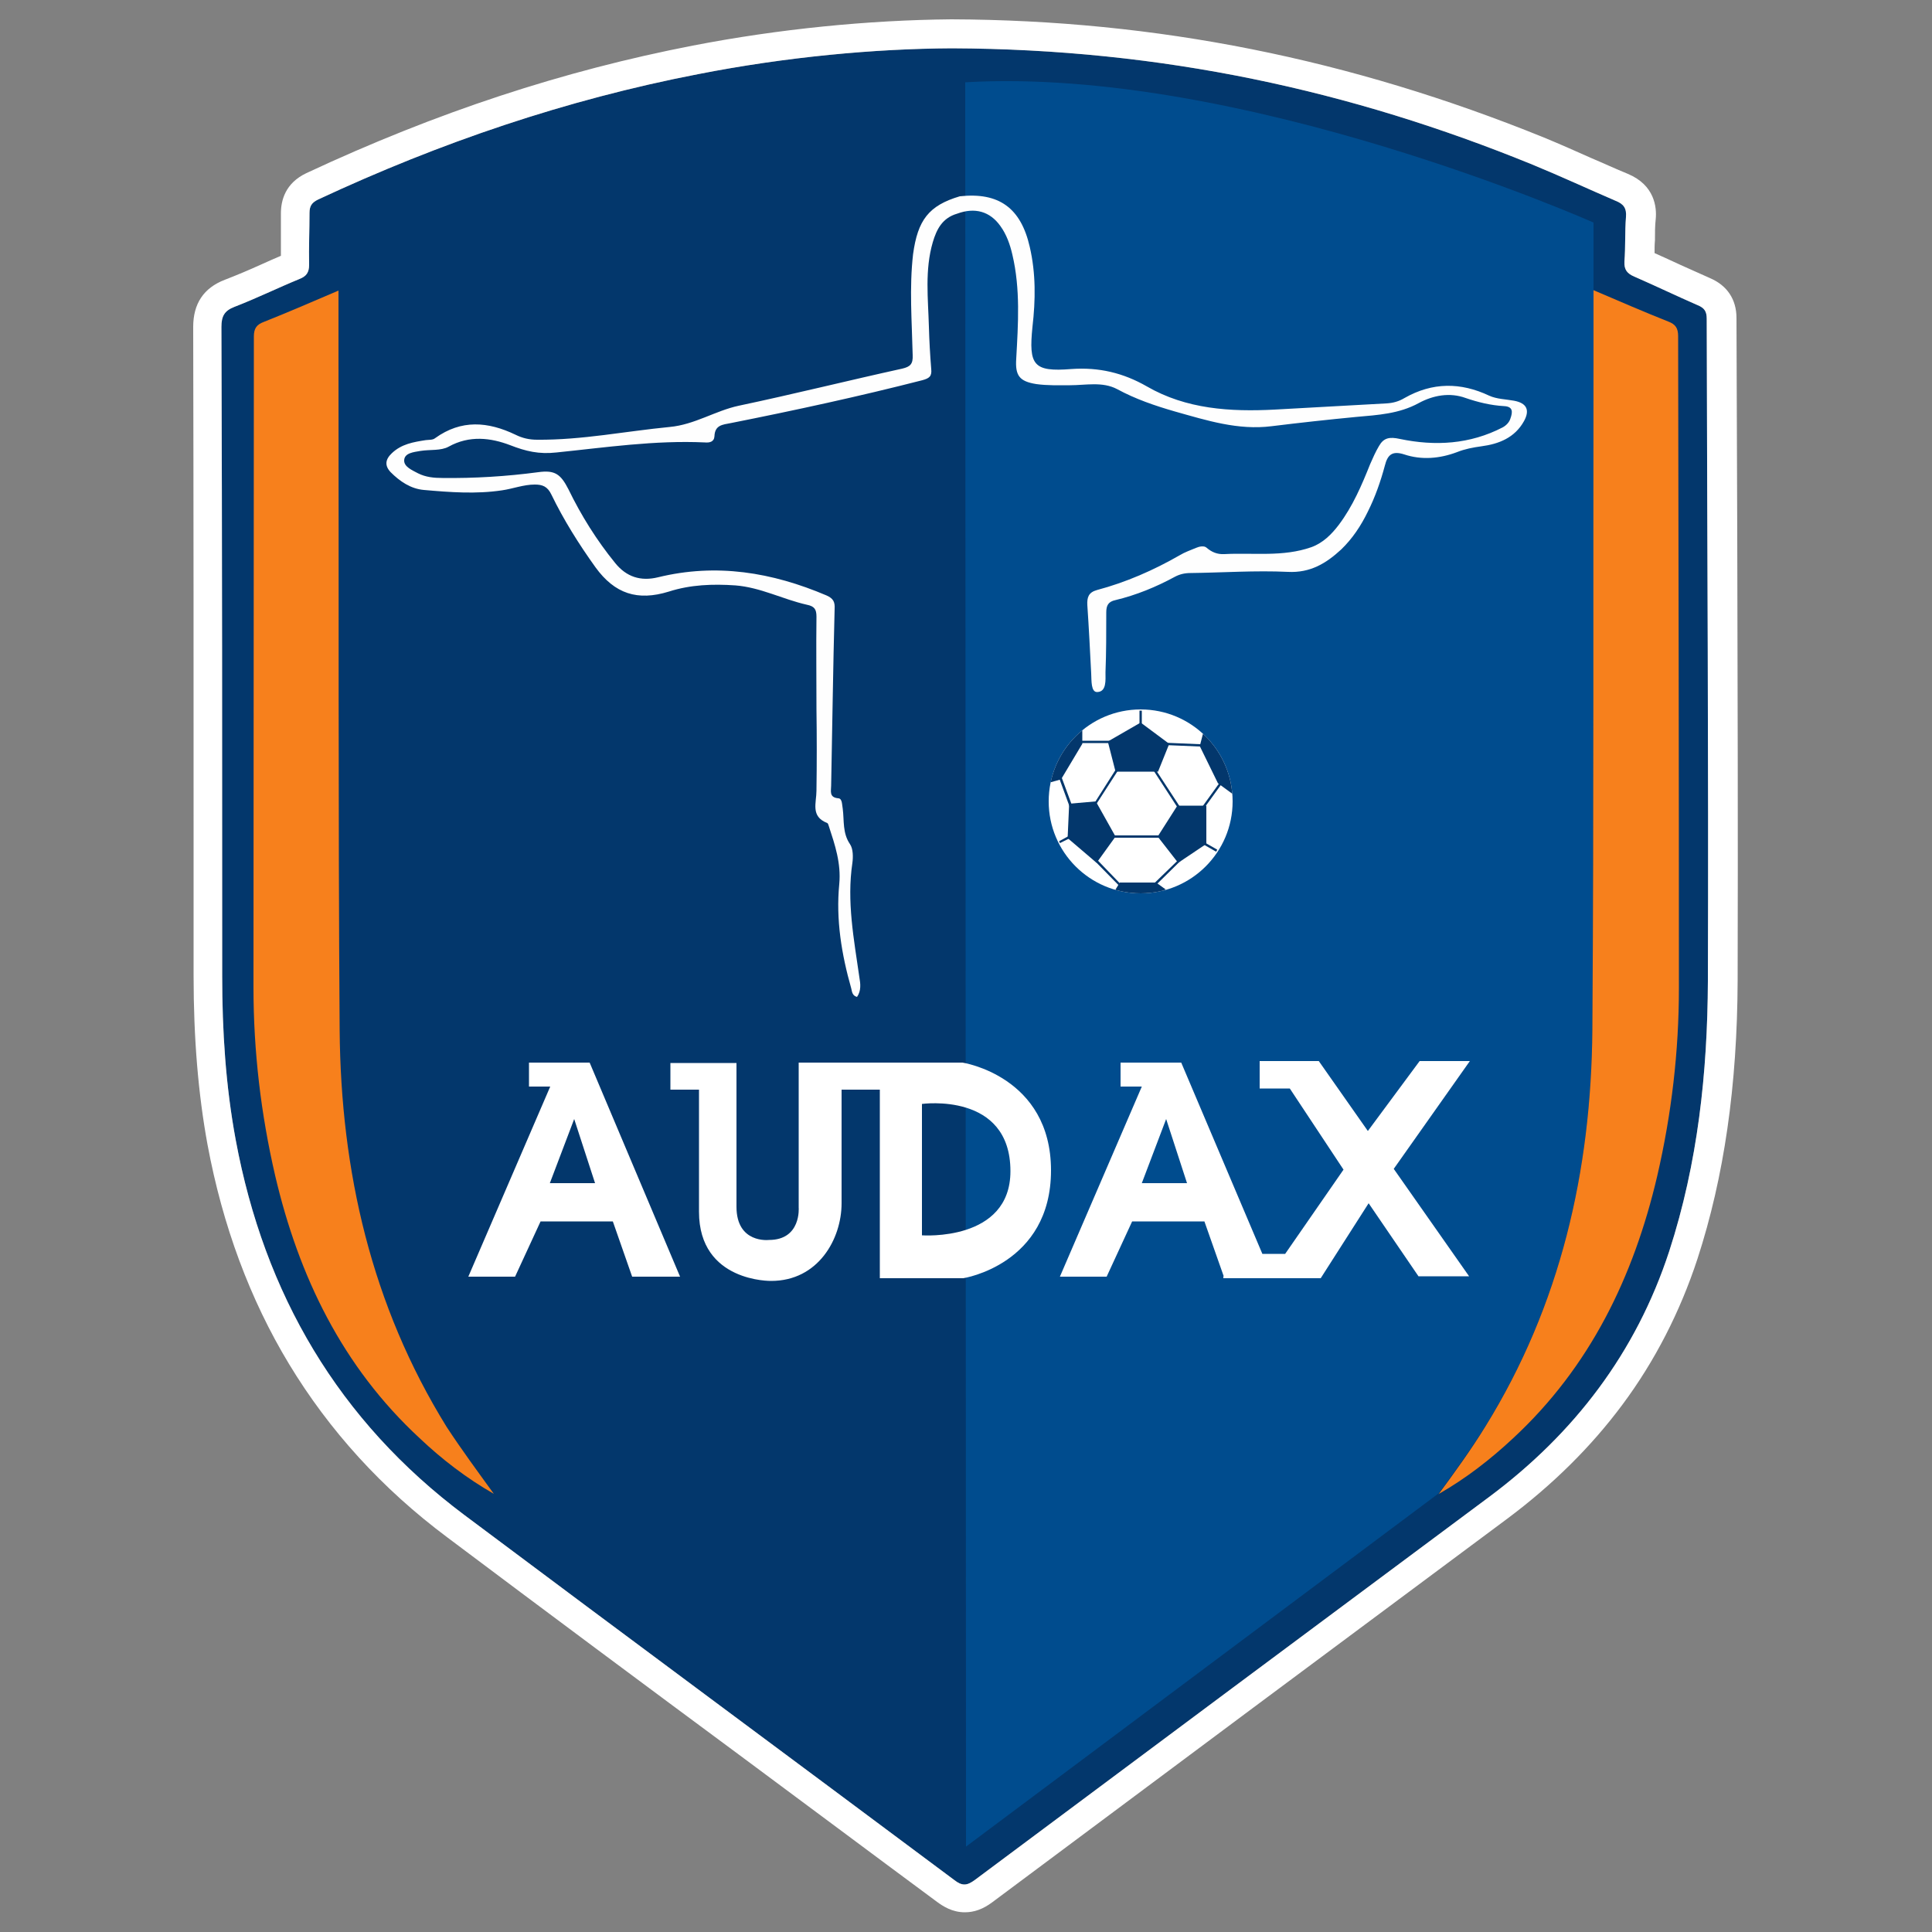 <?xml version="1.0" encoding="utf-8"?>
<!-- Generator: Adobe Illustrator 23.1.0, SVG Export Plug-In . SVG Version: 6.00 Build 0)  -->
<svg version="1.1" id="Layer_1" xmlns="http://www.w3.org/2000/svg" xmlns:xlink="http://www.w3.org/1999/xlink" x="0px" y="0px"
	 viewBox="0 0 500 500" style="enable-background:new 0 0 500 500;" xml:space="preserve">
<rect x="0" y="0" width="500" height="500" fill="#808080" stroke="none"/>
<style type="text/css">
	.st0{fill:#03376C;}
	.st1{fill:#FFFFFF;}
	.st2{fill:#F7801C;}
	.st3{fill:none;}
	.st4{fill:#004C8E;}
	.st5{fill:#FEFEFE;}
	.st6{clip-path:url(#SVGID_2_);fill:#FFFFFF;}
	.st7{clip-path:url(#SVGID_2_);}
</style>
<g>
	<g>
		<g>
			<path class="st0" d="M246.3,12.5c54.4,0.2,103.3,10.9,150.3,30.1c7.3,3,14.4,6.3,21.6,9.4c2,0.8,2.8,1.9,2.6,4.2
				c-0.3,3.8-0.1,7.7-0.4,11.5c-0.1,2.1,0.7,3.1,2.6,3.9c5.5,2.4,10.9,5,16.4,7.4c1.7,0.7,2.3,1.6,2.3,3.5
				c0.1,57.1,0.5,114.2,0.3,171.4c-0.1,23.7-2.6,47.1-10,69.9c-8.6,26.3-24.6,47.2-46.6,63.6c-44.4,33-88.8,66.1-133.2,99.2
				c-2.1,1.6-3.3,1.4-5.3-0.1c-42.2-31.5-84.5-62.8-126.7-94.4c-32.6-24.4-51.8-57.2-59.2-97.1c-2.6-14-3.5-28.2-3.5-42.4
				c0-56,0-112-0.2-168c0-2.8,0.8-4.2,3.4-5.2c5.7-2.2,11.2-4.9,16.8-7.2c1.8-0.7,2.5-1.7,2.5-3.7c-0.1-4.5,0.1-8.9,0.1-13.4
				c0-1.8,0.6-2.7,2.3-3.5c31.5-14.7,64.1-25.8,98.2-32.4C203.5,14.7,226.5,12.6,246.3,12.5z"/>
			<path class="st1" d="M246.3,12.5c54.4,0.2,103.3,10.9,150.3,30.1c7.3,3,14.4,6.3,21.6,9.4c2,0.8,2.8,1.9,2.6,4.2
				c-0.3,3.8-0.1,7.7-0.4,11.5c-0.1,2.1,0.7,3.1,2.6,3.9c5.5,2.4,10.9,5,16.4,7.4c1.7,0.7,2.3,1.6,2.3,3.5
				c0.1,57.1,0.5,114.2,0.3,171.4c-0.1,23.7-2.6,47.1-10,69.9c-8.6,26.3-24.6,47.2-46.6,63.6c-44.4,33-88.8,66.1-133.2,99.2
				c-1,0.7-1.8,1.1-2.6,1.1c-0.9,0-1.7-0.4-2.7-1.2c-42.2-31.5-84.5-62.8-126.7-94.4c-32.6-24.4-51.8-57.2-59.2-97.1
				c-2.6-14-3.5-28.2-3.5-42.4c0-56,0-112-0.2-168c0-2.8,0.8-4.2,3.4-5.2c5.7-2.2,11.2-4.9,16.8-7.2c1.8-0.7,2.5-1.7,2.5-3.7
				c-0.1-4.5,0.1-8.9,0.1-13.4c0-1.8,0.6-2.7,2.3-3.5c31.5-14.7,64.1-25.8,98.2-32.4C203.5,14.7,226.5,12.6,246.3,12.5 M246.2,5
				L246.2,5c-21.6,0.2-44.7,2.5-66.9,6.8c-33.5,6.5-66.2,17.2-100,33c-5.5,2.6-6.6,7.1-6.6,10.4c0,2.1,0,4.2,0,6.5
				c0,1.5,0,2.9,0,4.5c-1.7,0.7-3.4,1.5-5,2.2c-3.3,1.5-6.4,2.8-9.5,4c-5.5,2.1-8.2,6.2-8.2,12.2c0.1,45.4,0.1,91.6,0.1,136.2
				l0,31.7c0,16.3,1.2,30.6,3.6,43.7c3.9,21,11,40.1,21.1,56.8c10.4,17.2,24.1,32.3,41,44.9c25.3,19,51.1,38.2,76.1,56.7
				c16.6,12.3,33.7,25.1,50.6,37.6c1.5,1.1,3.9,2.7,7.2,2.7c2.4,0,4.7-0.8,7.1-2.6c44.9-33.5,90.4-67.4,133.2-99.2
				c11.8-8.8,21.8-18.7,29.9-29.6c8.4-11.3,14.9-24,19.4-37.7c6.9-21.2,10.3-44.8,10.4-72.1c0.1-38.2,0-77-0.1-114.5
				c-0.1-18.7-0.1-37.9-0.2-56.9c0-4.8-2.4-8.4-6.8-10.3c-2.5-1.1-5.1-2.3-7.6-3.4c-2.2-1-4.5-2.1-6.8-3.1c0-1.1,0-2.2,0.1-3.3
				c0-1.9,0-3.8,0.2-5.5c0.3-3.1-0.3-8.8-7.2-11.7c-3.2-1.3-6.4-2.8-9.5-4.1c-4-1.8-8.1-3.6-12.2-5.3C349.3,15.2,299.2,5.2,246.2,5
				L246.2,5L246.2,5z"/>
		</g>
		<g>
			<g>
				<path class="st2" d="M127.8,386.6c-7-4-13.4-8.9-19.2-14.4c-20-18.5-31.3-41.9-37.4-68c-3.7-16-5.6-32.2-5.6-48.6
					c0-56.2,0.1-112.3,0.1-168.5c0-2.1,0.7-3.1,2.6-3.8c6.3-2.5,12.5-5.2,19.3-8.1c0,6.4,0,12.3,0,18.2
					c0.1,57.7-0.1,115.4,0.3,173.2c0.3,36.5,8.2,71.2,27.7,102.7C119.4,375.1,123.6,380.8,127.8,386.6z"/>
				<g>
					<path class="st4" d="M384.4,369.1c19.5-31.5,27.4-66.1,27.7-102.7c0.4-57.7,0.3-115.4,0.3-173.2c0-5.9,0-11.7,0-18.1v0v-0.1
						V57.6c0,0-91-40.5-162.6-36.3l0.2,456.6l122.3-91.4l0,0c0,0-0.1,0-0.1,0.1C376.5,380.8,380.6,375.1,384.4,369.1z"/>
					<path class="st2" d="M434.3,87c0-2.1-0.7-3.1-2.6-3.8c-6.3-2.5-12.5-5.2-19.3-8.1c0,0,0,0.1,0,0.1c0,6.4,0,12.2,0,18.1
						c-0.1,57.7,0.1,115.4-0.3,173.2c-0.3,36.5-8.2,71.2-27.7,102.7c-3.7,6-7.9,11.8-12.1,17.5c0,0,0.1,0,0.1-0.1
						c7-4,13.3-8.9,19.1-14.3c20-18.5,31.3-41.9,37.4-68c3.7-16,5.6-32.2,5.6-48.6C434.5,199.3,434.4,143.2,434.3,87z"/>
				</g>
			</g>
		</g>
		<path class="st5" d="M248.4,50.8c10.1-1.1,15.8,3,18.1,13.1c1.6,6.9,1.5,13.8,0.7,20.7c-1,9.9,0.2,11.7,10.1,10.9
			c7.1-0.5,13.4,1,19.5,4.5c10.2,5.9,21.6,6.6,33.1,6c9.6-0.5,19.2-1.1,28.9-1.6c1.7-0.1,3.2-0.5,4.7-1.4c7.2-4.1,14.5-4.1,21.9-0.6
			c2,0.9,4.2,0.9,6.4,1.3c3.3,0.6,4.2,2.4,2.6,5.3c-2.4,4.3-6.5,5.9-11,6.5c-2.2,0.3-4.3,0.7-6.3,1.5c-4.5,1.7-9.2,2.1-13.7,0.6
			c-3.1-1-4.3,0.1-5,2.9c-1.1,4.1-2.5,8.1-4.4,11.9c-1.8,3.7-4,7-6.9,9.8c-3.9,3.6-8,6.1-13.8,5.8c-8.4-0.4-16.8,0.2-25.2,0.3
			c-1.5,0-2.8,0.3-4.1,1c-4.8,2.6-9.9,4.7-15.3,6c-1.9,0.4-2.4,1.4-2.4,3.2c0,5.2,0,10.4-0.2,15.5c0,2,0.3,5-2.1,5.1
			c-1.7,0.1-1.5-3-1.6-4.8c-0.3-5.9-0.6-11.8-1-17.7c-0.1-2,0.3-3.3,2.5-3.9c7.5-2,14.6-5.1,21.4-9c1.3-0.8,2.8-1.3,4.2-1.9
			c0.9-0.4,2.1-0.6,2.7-0.1c1.4,1.2,2.8,1.8,4.7,1.7c7.5-0.4,15.1,0.8,22.5-1.8c3-1.1,5.2-3.3,7.1-5.8c3.6-4.8,5.9-10.2,8.1-15.7
			c0.7-1.6,1.4-3.2,2.3-4.7c1.2-2.1,2.7-2.4,5.4-1.8c9.1,1.9,18.1,1.4,26.6-3c0.9-0.5,1.7-1.3,2-2.3c0.6-1.7,0.7-3.1-1.7-3.2
			c-3.4-0.2-6.7-1-9.9-2.1c-4.1-1.5-8.4-0.7-12.1,1.3c-5.1,2.8-10.6,3.1-16.2,3.6c-7.3,0.7-14.6,1.5-21.9,2.4
			c-8.7,1.1-16.8-1.5-25-3.8c-5.2-1.5-10.2-3.2-15-5.8c-3.8-2-8.1-1-12.2-1c-2.9,0-5.8,0.1-8.7-0.3c-4.4-0.7-5.5-2.2-5.2-6.6
			c0.5-9,1.1-18-1-26.9c-0.6-2.6-1.5-5.2-3.1-7.4c-2.7-3.8-6.6-4.9-11.2-3.2c-3.8,1.1-5.3,4-6.3,7.4c-2.1,7.2-1.2,14.6-1,21.9
			c0.1,3.6,0.3,7.2,0.6,10.9c0.2,1.9-0.5,2.4-2.3,2.9c-16.4,4.2-33,7.8-49.6,11.1c-2.1,0.4-4.1,0.5-4.2,3.4
			c-0.1,1.5-1.3,1.7-2.5,1.6c-12.9-0.6-25.7,1.3-38.4,2.6c-4.5,0.5-7.9-0.3-12-1.9c-5-1.9-10.5-2.6-15.9,0.4c-2,1.1-4.8,0.7-7.3,1.1
			c-1.7,0.3-4.1,0.5-4.2,2.4c-0.1,1.7,2.1,2.6,3.6,3.4c2,1,4.1,1.2,6.3,1.2c8.3,0.1,16.5-0.4,24.8-1.5c4.3-0.6,5.8,0.5,7.8,4.4
			c3.3,6.8,7.3,13.2,12.1,19.1c2.9,3.6,6.6,4.8,11.1,3.7c15.1-3.7,29.5-1.3,43.6,4.7c1.8,0.8,2.2,1.7,2.1,3.5
			c-0.4,15.2-0.6,30.5-0.9,45.7c0,1.4-0.6,3.1,1.9,3.3c1,0.1,0.9,1.7,1.1,2.7c0.4,3.1-0.1,6.3,1.9,9.2c0.8,1.2,0.8,3.3,0.6,4.8
			c-1.5,10,0.4,19.8,1.8,29.6c0.3,1.7,0.5,3.5-0.6,5.1c-1.2-0.3-1.3-1.3-1.5-2.2c-2.5-8.8-4-17.8-3.1-27c0.5-5.4-1.1-10.1-2.7-15
			c-0.1-0.3-0.2-0.7-0.4-0.8c-4.4-1.7-2.8-5.2-2.8-8.4c0.1-7,0.1-14.1,0-21.1c0-8-0.1-16,0-23.9c0-1.9-0.5-2.7-2.5-3.1
			c-6.2-1.4-12-4.5-18.5-5c-5.8-0.4-11.6-0.2-17.2,1.6c-8.1,2.5-14,0.6-19-6.3c-4.3-6-8.2-12.2-11.4-18.8c-1-2.1-2.3-2.6-4.3-2.6
			c-2.9,0-5.7,1.1-8.5,1.5c-6.7,1-13.4,0.5-20.2-0.1c-3.4-0.3-6.2-2.2-8.6-4.6c-1.6-1.7-1.4-3.3,0.3-4.9c2.5-2.4,5.6-2.9,8.8-3.4
			c0.8-0.1,1.8,0,2.4-0.5c6.8-4.9,13.7-4.3,20.8-0.9c1.8,0.9,3.6,1.3,5.6,1.3c11.6,0.1,22.9-2.2,34.3-3.3c6.5-0.6,11.8-4.2,17.9-5.5
			c14.2-3,28.2-6.5,42.3-9.6c2.1-0.5,2.8-1.2,2.7-3.5c-0.2-8.7-0.9-17.4,0.1-26.1C237.5,57,240.3,53.2,248.4,50.8z"/>
	</g>
	<g>
		<defs>
			<circle id="SVGID_1_" cx="295.2" cy="207.4" r="23.8"/>
		</defs>
		<clipPath id="SVGID_2_">
			<use xlink:href="#SVGID_1_"  style="overflow:visible;"/>
		</clipPath>
		<circle class="st6" cx="295.2" cy="207.4" r="23.8"/>
		<g class="st7">
			<polygon class="st0" points="298.8,229.4 289.8,229.4 279.1,218.5 279.1,211 283.2,207.9 291.4,195 287.3,192.3 278,192.3 
				274.2,199.7 277.6,208.9 277.3,216.7 274.3,218.2 274.1,217.7 276.7,216.3 276.9,209 273.5,199.7 277.7,191.7 287.4,191.7 
				292.3,194.8 283.6,208.3 279.8,211.3 279.8,218.2 290,228.8 298.5,228.8 305,222.5 308,214 294.9,193.8 294.9,183.9 295.5,183.9 
				295.5,193.7 308.7,213.9 305.5,222.8 			"/>
			<rect x="287.8" y="216.2" class="st0" width="12.7" height="0.6"/>
			
				<rect x="309.2" y="205.8" transform="matrix(0.585 -0.811 0.811 0.585 -37.064 339.745)" class="st0" width="8.6" height="0.6"/>
			
				<rect x="313" y="217.2" transform="matrix(0.496 -0.868 0.868 0.496 -32.426 382.436)" class="st0" width="0.6" height="3.9"/>
			
				<rect x="305.9" y="187.9" transform="matrix(4.213465e-02 -0.999 0.999 4.213465e-02 100.826 490.493)" class="st0" width="0.6" height="9.6"/>
		</g>
		<g class="st7">
			<polygon class="st0" points="295.2,187 286.7,191.9 288.7,199.7 299.7,199.7 302.6,192.5 			"/>
			<polygon class="st0" points="311.4,189.6 310.5,193.1 315.2,202.7 319.3,205.7 318.6,195.7 			"/>
			<polygon class="st0" points="304.7,208.5 312.2,208.5 312.2,218.4 304.9,223.3 299.6,216.5 			"/>
			<polygon class="st0" points="288.7,230.2 289.8,228.4 299.2,228.4 301.7,230.2 296.9,232.1 289.4,231.6 			"/>
			<polygon class="st0" points="283.6,207.4 288.7,216.5 283.8,223.3 276.3,216.9 276.7,208 			"/>
			<polygon class="st0" points="280.1,188.4 280.1,192.5 274.6,201.7 271,202.7 270.5,190 			"/>
		</g>
	</g>
	<g>
		<g>
			<path class="st1" d="M249.1,275h-42.4v37.5c0,0,0.7,8.4-7.7,8.4c0,0-8.4,1-8.4-8.6c0-9.6,0-37.2,0-37.2h-17.1v6.9h7.4v31.6
				c0,18.3,18.7,17.9,18.7,17.9c12.1,0,18.2-10.8,18.2-20.1V282h9.9v48.8h21.6c0,0,22.7-3.5,22.7-27.9S249.1,275,249.1,275z
				 M238.6,319.7v-34c0,0,22.9-3.2,22.9,17.4C261.5,321.4,238.6,319.7,238.6,319.7z"/>
		</g>
		<g>
			<path class="st1" d="M152.6,275h-15.7v6.2h5.5l-21.2,49.2h12.1l6.6-14.3h18.7l5,14.3h12.4L152.6,275z M142.3,306.2l6.3-16.6
				l5.4,16.6H142.3z"/>
		</g>
		<path class="st1" d="M380.4,274.6h-13L354,292.7l-12.7-18.1h-15.3v7.1h7.8l13.9,21l-15.1,21.8h-5.9l-21-49.5h-15.7v6.2h5.5
			l-21.2,49.2h12.1l6.6-14.3h18.7l5,14.2l-0.1,0v0.5h25.2l12.4-19.4l12.9,18.9h13.1l-19.5-27.8L380.4,274.6z M295.5,306.2l6.3-16.6
			l5.4,16.6H295.5z"/>
	</g>
</g>
</svg>
